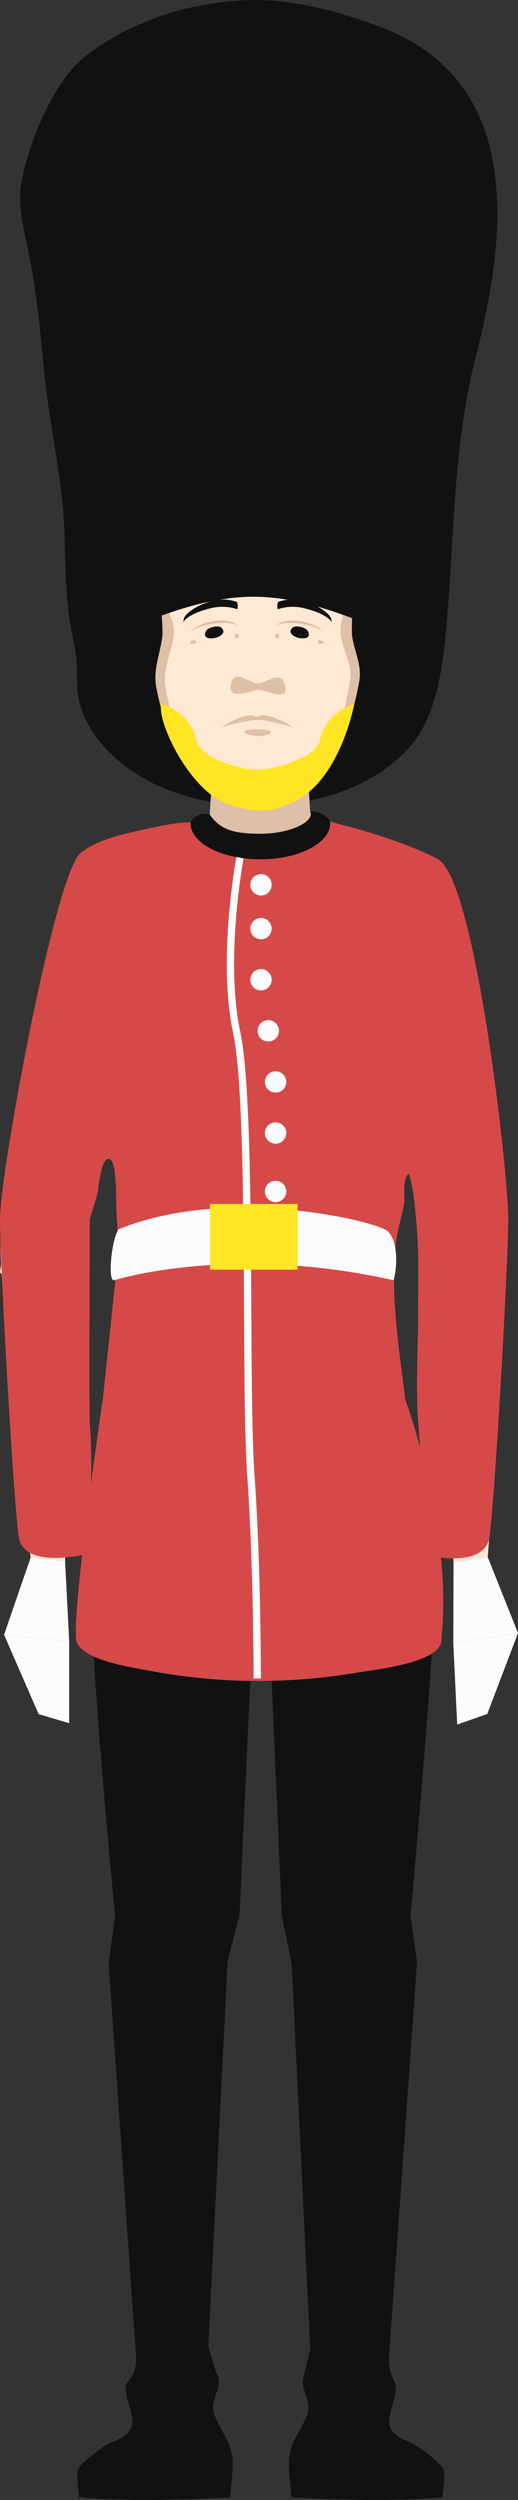 <svg xmlns="http://www.w3.org/2000/svg" width="223.79" height="1080" viewBox="0 0 223.79 1080"><rect x="0" y="0" width="223.79" height="1080" fill="#333333" stroke="none"/><g id="Layer_2" data-name="Layer 2"><g id="London04_351275814"><g id="London04_351275814-2" data-name="London04_351275814"><path d="M194.39 250c2.08-32.72 3.11-64.62 11.38-96.85 13.3-51.86 20.33-117.26-40.14-141C149.6 5.91 128.39.0 111.09.0c-26 0-53.79 8.2-74.36 24.43C23.05 35.23 12.42 61.54 9.28 78.6c-2.18 11.85 2.14 24.58 4.19 36.17 2.59 14.61 4.11 29.37 5.45 44.15 2.24 24.8 8.48 48.59 9 73.7.24 11.63.57 23.3 2.09 34.81.68 5.13 2 10.09 2.78 15.18.83 5.66.0 11.38.79 17 1.46 9.92 6.76 18.28 12.95 24.64 17.37 17.89 42.4 23.78 64.54 23.78s47-5.87 64.41-23.64c12.55-12.85 15.61-33.81 17.27-52.62C193.42 264.48 193.94 257.22 194.39 250z" fill="#111"/><g id="body"><g id="arms"><path d="M20.19 553.48C5.06 557.58.0 549.63.0 549.63S23.29 383.78 35.53 375.71c14.2-9.36 23.65 21.6 23.65 21.6S35.32 549.37 20.19 553.48z" fill="#ffe8d4"/><path d="M197.06 554.79c14.86 5 20.39-2.65 20.39-2.65S204 385.21 192.22 376.43c-13.62-10.18-24.88 20.17-24.88 20.17S182.2 549.8 197.06 554.79z" fill="#ffe8d4"/><path d="M28.13 674.52l-14.88-1.7S-3.25 537.11.9 531.78s19 .64 24.55 8.55S28.13 674.52 28.13 674.52z" fill="#ffe8d4"/><path d="M1.76 706.22 29.88 709.1V744.44L16.69 740.5 1.76 706.22z" fill="#fcfcfc"/><path d="M1.76 706.22 29.88 709.1 28.13 674.52 13.25 672.82 1.76 706.22z" fill="#fcfcfc"/><path d="M195.94 675.1l14.78-2.41s10-136.34 5.63-141.47-19 1.55-24.12 9.71S195.94 675.1 195.94 675.1z" fill="#ffe8d4"/><path d="M223.79 705.51 195.84 709.72 197.52 745.02 210.5 740.46 223.79 705.51z" fill="#fcfcfc"/><path d="M223.79 705.51 195.84 709.72 195.94 675.1 210.72 672.69 223.79 705.51z" fill="#fcfcfc"/></g><g id="skeleton"><path d="M135.12 368.89 132.29 323.29H92.37L89.53 368.89h45.59z" fill="#debfa7"/><path d="M164.44 598.23c5.2-31.6 6.05-70.86 6.05-70.86s-19.34-66.44-57-66.44-56.67 66.44-56.67 66.44 1.64 39.21 6.94 70.86z" fill="#ffe8d4"/><path d="M167.15 525.16c-22.49 22.92-86.67 24-106.83.0C48.12 510.66 51 467.62 48 429.28c-2-25-13.07-52.85-13.07-52.85s12.8-10 40.65-15.8c12.43-2.58 27.24-23.18 38.72-23.18 10 0 23 20.16 33.87 22.24 29.55 5.63 44.19 16.74 44.19 16.74a196.06 196.06.0 0 0-12.56 54.24C177 467.75 179.68 512.4 167.15 525.16z" fill="#debfa7"/><path d="M165.61 392.47c-15.55-6.07-43.58-1.63-50.12 17.73a26.26 26.26.0 0 0-1.17 5.13 26.28 26.28.0 0 0-1.18-5.13C106.6 390.84 78.58 386.4 63 392.47s-22.72 22.64-16.18 42 24.45 30.14 40 24.08C92.93 456.17 103 446 113.6 446s22 10.13 28.19 12.53c15.55 6.06 33.45-4.72 40-24.08S181.16 398.53 165.61 392.47z" fill="#debfa7"/><path d="M165.61 387.12c-15.55-6.06-43.58-1.63-50.12 17.73a26.42 26.42.0 0 0-1.17 5.13 26.45 26.45.0 0 0-1.18-5.13C106.6 385.49 78.58 381.06 63 387.12s-22.72 22.64-16.18 42 24.45 30.14 40 24.08C92.93 450.82 103 446 113.6 446s22 4.78 28.19 7.18c15.55 6.06 33.45-4.72 40-24.08S181.16 393.18 165.61 387.12z" fill="#ffe8d4"/><path d="M59.9 568.47c0-43.31 108.18-43.8 108.18.0s20.47 63.75 20.47 101.25-11.2 157.93-11.2 157.93l2.82 20.05-12.83 180.4-36.15-1.65 2.83-11.62-8-166.54-4.27-20.66-5.93-137.41h-6.08l-6.27 137.31L98.36 847 90 1013.46l4.27 14.64H59.47L46.93 848.24l2.83-20.67s-11-109.1-11-157.85S59.9 611.78 59.9 568.47z" fill="#111"/><path d="M83.75 504.77c12.58-12.81 48.47-13.4 59.75.0 4.33 5.15 17 6 17.29 17.2.36-13.73-12-20.32-17.29-26.56-11.28-13.4-47.17-12.82-59.75.0C78.07 501.2 65.53 507.2 66 520.58 66.32 509.83 79.1 509.52 83.75 504.77z" fill="#debfa7"/><path d="M113.56 372c6.06.0 9.61-1.21 9.94.18s-2.69 5.44-9.85 5.44-10.17-4-10-5.39S107.42 372 113.56 372z" fill="#debfa7"/><path d="M157.88 442.19c4.31 1.5 3.56 7.14-1.53 5.38S153.52 440.69 157.88 442.19z" fill="#debfa7"/><path d="M116.14 592c4.9 4.74.31 11.91-5.47 6.31S111.19 587.25 116.14 592zm-5 5.81c4 3.85 7.13-1.07 3.76-4.32S107.26 594.06 111.19 597.85z" fill="#debfa7"/><path d="M73.87 441.24c4-2.22 7.21 2.34 2.45 5S69.79 443.49 73.87 441.24z" fill="#debfa7"/><path d="M148.11 1019.06c-5.33.94-12.85 1-16 5.63-3.87 5.66 2.2 11.18 1 17-.92 4.36-5.85 11.22-7.23 15.6-2.17 6.83-.42 14.25.0 21.59 21.08 1.13 44.37 1.87 65.34-.06.1-2.09 1.39-10.54.19-12.57-1.51-2.53-11.09-10-14.15-11.11-15.86-5.78-6.27-13.72-6.24-24.07.0-2.55-2.8-3.87-3-11.91-3.4-2.39-14.94-1.18-18.66-.33z" fill="#111"/><path d="M77.21 1019.06c5.33.94 12.85 1 16 5.63 3.87 5.66-2.19 11.18-1 17 .92 4.36 5.85 11.22 7.23 15.6 2.18 6.83.42 14.25.0 21.59-21.08 1.13-44.36 1.87-65.34-.06-.11-2.09-1.39-10.54-.19-12.57 1.5-2.53 11.09-10 14.14-11.11 15.87-5.78 6.27-13.72 6.25-24.07.0-2.55 4.41-3.89 4.57-11.93 3.4-2.39 13.34-1.16 17-.31z" fill="#111"/></g><path d="M152 273.05c0 6.14 4.58 13.56 3.22 21.13-2 11.39-5.51 23.13-10 31.36-8.45 15.38-20.59 24.15-34.08 24.15s-25.86-9-34.33-24.59c-4-7.42-7.19-17.69-9.24-28-1.71-8.58 2.67-17.16 2.67-24.09.0-6.12-1.13-11.74-.82-17.35 1.59-29.13 21-39.31 41.72-39.31 20.52.0 38.72 13.22 40.9 38.58C152.5 260.8 152 266.66 152 273.05z" fill="#ffe8d4"/><path d="M79.91 325.1c-3.66-7.42-6.54-17.69-8.4-28-1.56-8.58 3.6-17.16 3.6-24.09.0-6.12-2.2-5.07-1.92-10.68 1.44-29.12 19.07-46 37.92-46h0c-20.74.0-40.13 10.18-41.72 39.31-.31 5.61.82 11.23.82 17.35.0 6.93-4.38 15.51-2.67 24.09 2 10.27 5.22 20.54 9.24 28 8.47 15.61 20.71 24.59 34.33 24.59h0C98.73 349.68 87.6 340.7 79.91 325.1z" fill="#debfa7"/><path d="M152 273.05c0-6.39.5-12.25.0-18.08-2.18-25.34-20.35-38.56-40.85-38.58 18.64.0 35.17 19.9 37.16 45.25.45 5.83-1.18 5-1.18 11.41.0 6.14 5.33 13.56 4.1 21.13-1.86 11.39-5 23.13-9.13 31.36-7.64 15.3-18.6 24-30.79 24.14 13.41-.09 25.47-8.84 33.87-24.14 4.53-8.23 8-20 10-31.36C156.58 286.61 152 279.19 152 273.05z" fill="#debfa7"/><path d="M122.63 294.55c-2.21-4.57-7.8.65-11.34.64s-10.41-6.83-11.57.69c-1.12 7.26 9.12 2.14 12.07 2.15 3.15.0 13.28 5.66 11.32-2.1A6.71 6.71.0 0 0 122.63 294.55z" fill="#debfa7"/><path d="M95.82 314.1S106.91 311 111.5 311c4.39.0 15.16 3.2 15.16 3.2s-6.84-4.67-12.8-5.24c-.93-.09-1.87.62-2.84.62s-1.86-.71-2.76-.63C102.36 309.52 95.82 314.1 95.82 314.1z" fill="#debfa7"/><path d="M133 272.63c-.86-1.68-5.37-2.64-6.6-1.5-2.58 2.4 1 4.15 2.81 4.5S134.71 276 133 272.63z" fill="#111"/><path d="M139.65 277.17a3.37 3.37.0 0 0-1.85-.73 10.2 10.2.0 0 0-.62 1.37 5.08 5.08.0 0 0 .74.21C138.77 278.19 140.54 278.3 139.65 277.17z" fill="#debfa7"/><path d="M119 275.37a1.82 1.82.0 0 0 1.53.14s.1-1.1.08-1.74a2.7 2.7.0 0 0-.59.0C119.38 273.92 118.07 274.43 119 275.37z" fill="#debfa7"/><path d="M119.34 270.15s2.94-1.69 10.38-.7 9.76 3.56 9.76 3.56-2.62-3.66-9.91-4.73S119.34 270.15 119.34 270.15z" fill="#debfa7"/><path d="M130.82 259.6a18.11 18.11.0 0 0-10.68.44 4.49 4.49.0 0 0-.15 3.15 20.53 20.53.0 0 1 11.67-.37c10.3 2.56 11.59 6 11.59 6a5.81 5.81.0 0 0-.33-1.93C142.06 265 137.92 261.53 130.82 259.6z" fill="#111"/><path d="M91.66 259.59a18.1 18.1.0 0 1 10.68.45 4.49 4.49.0 0 1 .15 3.15 20.51 20.51.0 0 0-11.67-.38c-10.3 2.57-11.59 6-11.59 6a5.81 5.81.0 0 1 .33-1.93C80.42 265 84.57 261.53 91.66 259.59z" fill="#111"/><path d="M89 272.63c.85-1.68 5.37-2.64 6.6-1.5 2.58 2.4-1 4.15-2.81 4.5S87.29 276 89 272.63z" fill="#111"/><path d="M82.34 277.17a3.4 3.4.0 0 1 1.86-.73 11.75 11.75.0 0 1 .62 1.37 4.84 4.84.0 0 1-.75.21C83.23 278.19 81.45 278.3 82.34 277.17z" fill="#debfa7"/><path d="M103 275.37a1.82 1.82.0 0 1-1.53.14s-.1-1.1-.08-1.74a2.77 2.77.0 0 1 .59.0C102.62 273.92 103.93 274.43 103 275.37z" fill="#debfa7"/><path d="M102.65 270.15s-2.94-1.69-10.37-.7S82.51 273 82.51 273s2.62-3.66 9.91-4.73S102.65 270.15 102.65 270.15z" fill="#debfa7"/><path d="M111.63 317.94c4.39.0 8.32-2 2.36-2.76a43.62 43.62.0 0 0-5.6.0C102.49 315.89 107 317.94 111.63 317.94z" fill="#debfa7"/></g><path d="M181.34 266.8c0 20.79-32.2-9-71.89-9s-71.89 29.83-71.89 9 32.19-84.33 71.89-84.33S181.34 246 181.34 266.8z" fill="#111"/><path d="M153.08 304.1c-2.39.44-12.79 5.09-14.76 15.16-1.06 5.4-7.69 8.27-12.22 10-6.92 2.63-14.17 4.25-21.52 2.47-5-1.21-11.19-3.15-15.38-6.21-1.86-1.36-4.13-3.88-4.6-6.25-2-10.07-12.37-14.72-14.76-15.16C67.14 310.17 81.75 342.8 1e2 348c7 2 16.38 3.67 23.16-.11C140.81 342.54 149.75 319.66 153.08 304.1z" fill="#ffe524"/><path d="M189.2 371.19c-11.25-6.07-29.37-11.86-41.37-14.82-2.76-.68-5.47-1.78-8.28-2.17a22.62 22.62.0 0 1-4.64 4.74c-6.42 4.92-14.48 5.46-22.23 6-6.69.5-13.42.25-19.31-3.4a16.45 16.45.0 0 1-5.74-6.11c-7.9-.85-16 .81-23.68 2.52-9.52 2.13-21.09 4.28-29 10.4C23.79 377 0 506.71.0 526.59S5.93 650.27 8.15 664.15 36.8 671.5 36.8 671.5s4.21-28.65 2-56.24c-.38-4.73.0-88.67.0-88.67 1.1-3.44 2.14-6.91 3.15-10.38.67-2.33 1.6-17.33 5.58-15.39 3.12 1.52 2.55 18.65 2.75 22.17q.51 8.29 1 16.6l-6.83 64.63S31.73 689.9 32.8 707.77C33.35 717 57 720.29 63.17 721.51a253.91 253.91.0 0 0 91.49 1c6.39-1.08 34.94-4 36-13.46a177.55 177.55.0 0 0-.18-36.15c7.42.85 19.41.7 20.94-8.8 2.22-13.87 8.15-117.67 8.15-137.56S205.43 379.94 189.2 371.19zM175.1 604.58c-2.7-22-6.75-46.18-3.93-68.29.69-5.45 2.35-10.7 3.4-16.08.59-3.08-1-11.31 2.09-13.13 2 6.42 2.55 14 3.19 20.67 1.29 13.5.79 27 .76 40.59.0 15.5-1.14 31.47.14 46.94.09 1.11.36 4.85.7 9.89C178.05 612.6 175.1 604.58 175.1 604.58z" fill="#d64949"/><path d="M112.48 360.19c-12.9.0-17.58-2.38-21.89-8.27-4.31-1.41-8.28 1.75-8.28 3.7.0 8.62 13.51 15.61 30.17 15.61s30.18-7 30.18-15.61c0-1.95-4-5.52-8.68-5.07C136.16 354.92 125.38 360.19 112.48 360.19z" fill="#111"/><path d="M49.32 553.08s49.73-15.92 120.74.0c1.67-6.16 1.88-16.7-2.44-21.09s-70.07-20.21-116.45-.86C48.08 535.88 46.46 553.89 49.32 553.08z" fill="#fcfcfc"/><path d="M112.72 725.12h-3.15s0-49.29-2.76-87.68c-1.07-15-1.22-42.17-1.38-71.23-.26-47.14-.55-100.43-4.73-120-6.82-32 1.35-75.55 1.44-76l3.09.63c-.08.43-8.13 43.45-1.44 74.83 4.24 19.91 4.53 73.51 4.79 120.8.16 29 .31 55.88 1.38 70.76C112.73 675.72 112.72 725.12 112.72 725.12z" fill="#fcfcfc"/><path d="M90.73 520.11h37.85v28.39H90.73z" fill="#ffe524"/><path d="M117.37 382.25a4.61 4.61.0 1 1-4.61-4.61A4.61 4.61.0 0 1 117.37 382.25z" fill="#fcfcfc"/><path d="M117.37 401.17a4.61 4.61.0 1 1-4.61-4.61A4.62 4.62.0 0 1 117.37 401.17z" fill="#fcfcfc"/><path d="M117.37 423.25a4.61 4.61.0 1 1-4.61-4.61A4.62 4.62.0 0 1 117.37 423.25z" fill="#fcfcfc"/><path d="M120.52 445.33a4.61 4.61.0 1 1-4.61-4.61A4.6 4.6.0 0 1 120.52 445.33z" fill="#fcfcfc"/><path d="M123.67 467.4a4.61 4.61.0 1 1-4.6-4.6A4.6 4.6.0 0 1 123.67 467.4z" fill="#fcfcfc"/><path d="M123.67 489.48a4.61 4.61.0 1 1-4.6-4.61A4.6 4.6.0 0 1 123.67 489.48z" fill="#fcfcfc"/><path d="M123.67 514.72a4.61 4.61.0 1 1-4.6-4.61A4.6 4.6.0 0 1 123.67 514.72z" fill="#fcfcfc"/></g></g></g></svg>